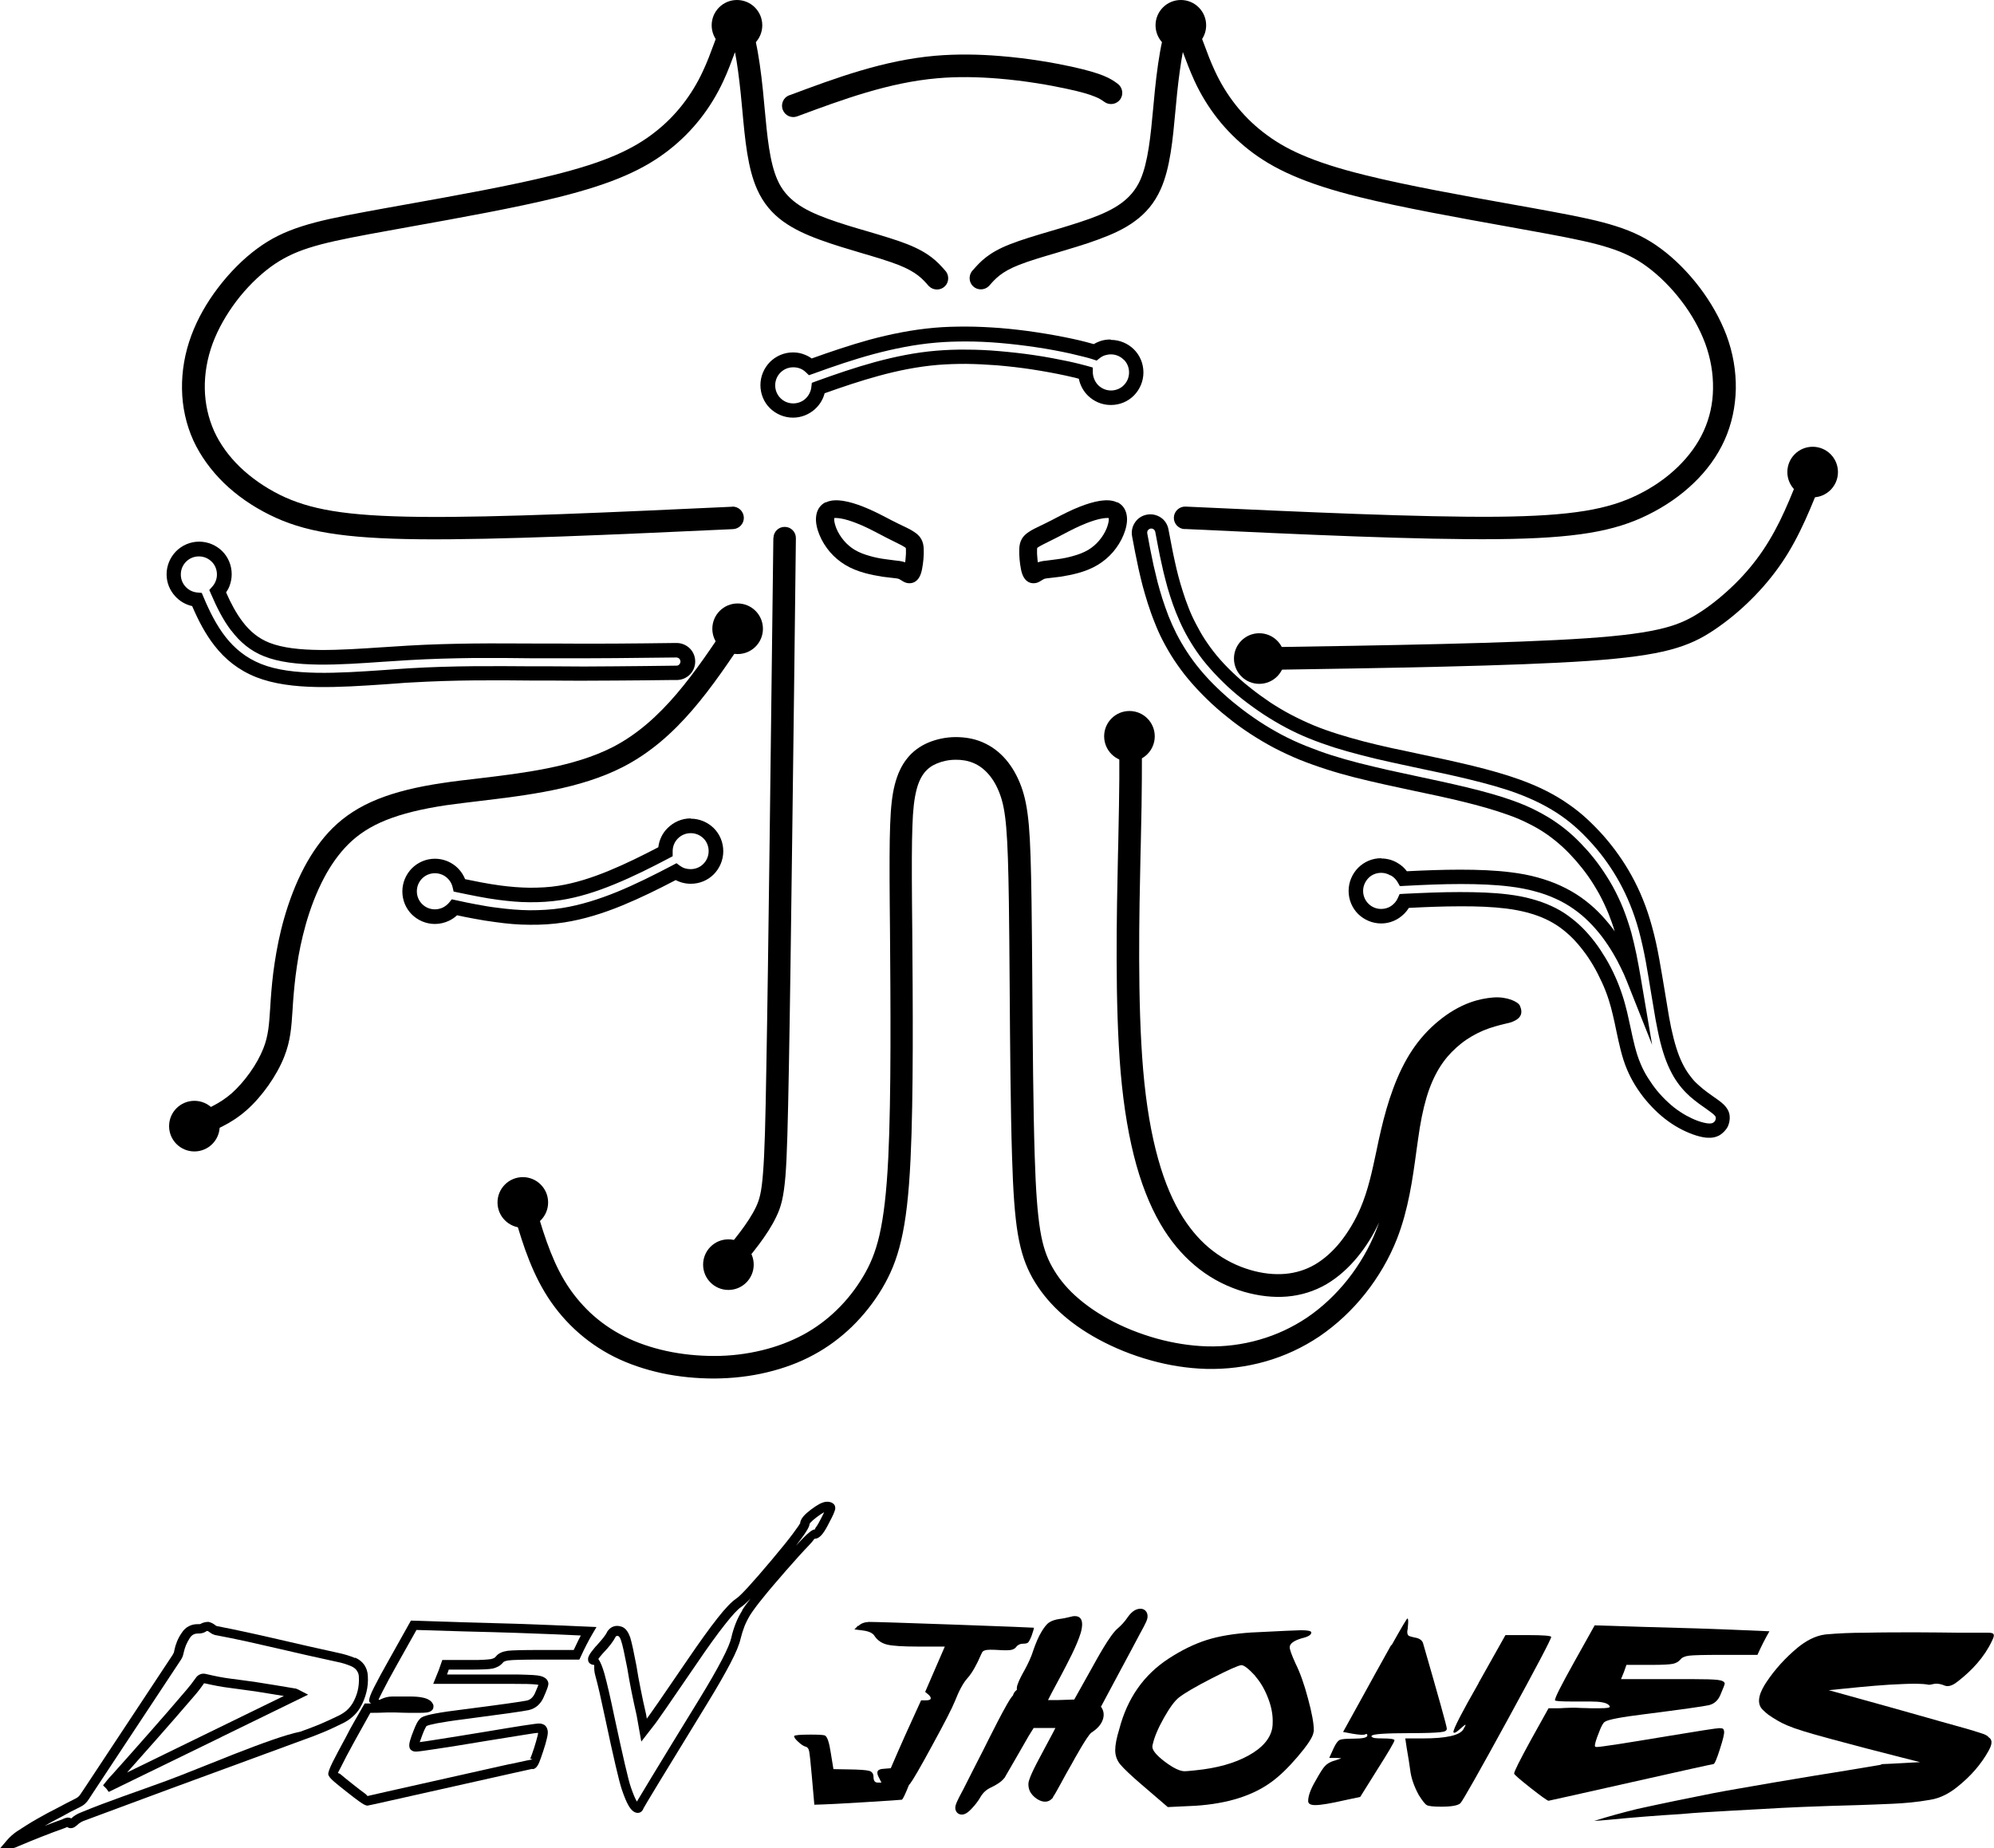<?xml version="1.0" encoding="UTF-8"?>
<svg id="Camada_1" data-name="Camada 1" xmlns="http://www.w3.org/2000/svg" viewBox="0 0 151.3 140.25">
  <defs>
    <style>
      .cls-1 {
        fill-rule: evenodd;
      }
    </style>
  </defs>
  <g id="Camada_1-2" data-name="Camada_1">
    <g id="_2559495936496" data-name=" 2559495936496">
      <path class="cls-1" d="M38.85,91.48c-.13-.45,.13-.93,.59-1.05,.45-.13,.93,.13,1.05,.59,.31,1.06,.61,2.13,1,3.22,.37,1.03,.79,2.01,1.32,2.9,.54,.91,1.21,1.74,1.98,2.47,.75,.7,1.6,1.3,2.57,1.79,.97,.49,2.06,.86,3.2,1.11,1.19,.26,2.43,.38,3.65,.38,1.23,0,2.44-.15,3.6-.43,1.11-.27,2.16-.66,3.13-1.18,.94-.51,1.79-1.14,2.53-1.86,.79-.76,1.46-1.62,2.01-2.54,.53-.88,.94-1.82,1.25-3.16,.32-1.4,.54-3.23,.67-5.87,.23-4.73,.17-11.96,.13-17.25l-.02-2.08c-.02-2.68-.02-4.53,.03-5.89,.05-1.42,.16-2.33,.35-3.08,.21-.82,.52-1.48,.94-2,.43-.54,.97-.93,1.6-1.2,.62-.26,1.35-.42,2.08-.42,.69,0,1.4,.11,2.04,.39,.68,.29,1.27,.73,1.77,1.31,.49,.57,.88,1.26,1.17,2.05,.28,.77,.46,1.62,.58,2.97,.11,1.26,.16,3.04,.2,5.72,.03,1.79,.04,4.02,.06,6.37,.03,4.48,.07,9.44,.18,12.94,.08,2.62,.21,4.38,.42,5.68,.2,1.22,.49,2.03,.91,2.78,.43,.77,1,1.49,1.72,2.15,.72,.66,1.58,1.27,2.58,1.82,1.08,.59,2.33,1.1,3.67,1.47,1.21,.33,2.48,.54,3.75,.58,1.35,.04,2.71-.13,4.02-.51,1.26-.36,2.47-.92,3.59-1.67,1.14-.77,2.19-1.76,3.09-2.89,.89-1.13,1.63-2.39,2.15-3.71,.08-.2,.16-.41,.23-.62-.43,.93-.98,1.82-1.62,2.6-.69,.85-1.5,1.57-2.38,2.09-.92,.53-1.92,.84-2.97,.93-1.06,.09-2.16-.04-3.28-.36-1.15-.34-2.32-.89-3.41-1.74-.95-.74-1.85-1.7-2.65-2.95-.83-1.31-1.54-2.92-2.1-4.91-.55-1.96-.96-4.3-1.2-7.08-.44-5.18-.3-12-.2-16.56l.02-.76c.05-2.26,.07-3.82,.08-4.93,0-1.1,0-1.76,0-2.21,0-.33-.02-.53-.03-.65-.14-.31-.08-.69,.18-.95,.33-.33,.88-.33,1.21,0,.12,.12,.24,.24,.3,.66,.02,.15,.04,.42,.05,.9,0,.45,.01,1.12,0,2.25,0,1.13-.03,2.7-.08,4.95l-.02,.76c-.1,4.51-.24,11.24,.2,16.39,.23,2.68,.62,4.91,1.14,6.76,.51,1.83,1.15,3.29,1.89,4.45,.68,1.06,1.44,1.89,2.25,2.51,.92,.71,1.89,1.17,2.84,1.45,.91,.27,1.8,.37,2.65,.3,.8-.07,1.56-.3,2.25-.7,.7-.41,1.35-.99,1.91-1.68,.62-.77,1.15-1.66,1.55-2.59,.59-1.37,.9-2.85,1.22-4.36,.11-.53,.22-1.06,.34-1.56,.25-1.07,.55-2.15,.93-3.17,.39-1.05,.86-2.04,1.44-2.91h0c.57-.86,1.25-1.6,1.98-2.2,.78-.65,1.61-1.13,2.41-1.42,.63-.23,1.24-.34,1.74-.38,1.05-.09,1.92,.32,2.05,.63h0c.25,.58,.05,.95-.52,1.19-.15,.07-.36,.12-.63,.18-.41,.1-1.02,.25-1.62,.5-.57,.24-1.16,.57-1.7,1-.49,.39-.96,.86-1.35,1.4-.42,.58-.77,1.26-1.06,2.05-.3,.83-.53,1.79-.72,2.93-.09,.56-.17,1.16-.26,1.79-.28,2.07-.6,4.41-1.47,6.64-.58,1.48-1.41,2.9-2.41,4.16-1,1.26-2.18,2.36-3.47,3.24-1.28,.86-2.65,1.49-4.08,1.9-1.47,.42-3,.61-4.53,.57-1.42-.04-2.83-.27-4.16-.64-1.46-.4-2.84-.97-4.03-1.62-1.14-.62-2.11-1.31-2.93-2.07-.85-.79-1.53-1.65-2.05-2.57-.51-.92-.86-1.88-1.11-3.34-.23-1.38-.36-3.21-.44-5.9-.11-3.48-.15-8.48-.18-12.99-.02-2.34-.03-4.54-.06-6.36-.04-2.58-.09-4.31-.2-5.59-.1-1.19-.25-1.91-.48-2.53-.22-.6-.51-1.11-.86-1.51-.33-.38-.71-.67-1.14-.85-.42-.18-.9-.26-1.37-.25-.51,0-1,.11-1.43,.29-.38,.16-.68,.38-.93,.69-.26,.33-.47,.77-.61,1.35-.16,.65-.26,1.45-.3,2.73-.05,1.34-.05,3.17-.03,5.82l.02,2.07c.04,5.32,.1,12.6-.13,17.34-.13,2.75-.36,4.68-.71,6.17-.36,1.55-.84,2.63-1.45,3.66-.62,1.04-1.39,2.02-2.28,2.89-.86,.83-1.83,1.56-2.91,2.14-1.08,.59-2.28,1.03-3.54,1.33-1.28,.31-2.63,.46-3.99,.47-1.36,0-2.72-.13-4.02-.41-1.27-.28-2.5-.69-3.61-1.25-1.11-.56-2.1-1.26-2.97-2.07-.9-.84-1.67-1.8-2.29-2.84-.61-1.02-1.07-2.09-1.47-3.2-.37-1.04-.7-2.18-1.03-3.33h0Z"/>
      <path class="cls-1" d="M58.69,40.82c0-.47,.39-.85,.86-.84,.47,0,.85,.39,.84,.86-.09,7.9-.19,15.79-.28,22.78-.09,6.99-.17,13.07-.25,17.32-.08,4.3-.14,6.76-.26,8.28-.14,1.66-.34,2.37-.7,3.11-.66,1.39-1.82,2.78-2.98,4.16-.3,.36-.84,.41-1.2,.11s-.41-.84-.11-1.2c1.09-1.31,2.18-2.61,2.75-3.81,.26-.55,.42-1.1,.53-2.51,.13-1.55,.19-3.96,.26-8.18,.08-4.26,.16-10.34,.25-17.32,.09-6.99,.18-14.88,.28-22.78h0Z"/>
      <path class="cls-1" d="M95.55,50.83c-.47,0-.86-.38-.86-.85,0-.47,.38-.86,.85-.86h0c9.59-.15,19.17-.3,24.85-.69,2.78-.19,4.58-.44,5.89-.78,1.24-.32,2.04-.74,2.85-1.28,.86-.57,1.73-1.29,2.55-2.1,.77-.76,1.49-1.62,2.1-2.53,.64-.95,1.17-1.95,1.63-2.97,.48-1.05,.9-2.14,1.33-3.24,.17-.44,.67-.66,1.11-.49,.44,.17,.66,.67,.49,1.11-.43,1.11-.87,2.23-1.37,3.33-.51,1.12-1.08,2.21-1.77,3.22-.68,1-1.47,1.94-2.32,2.78-.89,.89-1.85,1.67-2.8,2.31-.95,.64-1.9,1.13-3.37,1.52-1.41,.37-3.31,.64-6.2,.84-5.65,.39-15.3,.54-24.95,.69h-.01Z"/>
      <path class="cls-1" d="M55.28,47.19c.28-.38,.82-.45,1.2-.17,.36,.27,.45,.78,.2,1.16h0c-2.63,3.94-5.26,7.89-9.42,10.02-3.25,1.67-7.3,2.15-10.79,2.57-.93,.11-1.82,.22-2.62,.33-1.86,.28-3.34,.64-4.56,1.13-1.17,.47-2.1,1.07-2.87,1.84-.72,.72-1.32,1.58-1.82,2.52-.6,1.13-1.06,2.36-1.4,3.56-.31,1.11-.53,2.17-.67,3.16-.15,.99-.23,1.9-.29,2.68-.02,.28-.03,.46-.04,.63-.09,1.34-.15,2.35-.64,3.58-.28,.71-.7,1.46-1.2,2.17-.49,.69-1.05,1.34-1.64,1.86-.61,.54-1.23,.93-1.86,1.25-.61,.31-1.21,.54-1.81,.78-.44,.17-.94-.05-1.11-.49-.17-.44,.05-.94,.49-1.11,.56-.22,1.13-.44,1.66-.71,.51-.26,1.02-.58,1.5-1,.48-.43,.96-.98,1.38-1.57,.43-.6,.78-1.24,1.01-1.82,.39-.97,.44-1.86,.52-3.05l.04-.64c.06-.82,.14-1.77,.3-2.81,.16-1.05,.38-2.19,.72-3.38,.37-1.29,.87-2.64,1.54-3.9,.58-1.08,1.28-2.09,2.12-2.93,.94-.93,2.05-1.65,3.44-2.21,1.35-.54,2.96-.94,4.95-1.23,.84-.13,1.73-.23,2.67-.34,3.36-.4,7.24-.86,10.21-2.38,3.75-1.93,6.26-5.69,8.77-9.45l.03-.04h0Z"/>
      <path class="cls-1" d="M55.55,38.44c.47-.02,.87,.35,.89,.82,.02,.47-.35,.87-.82,.89-8.91,.41-17.82,.82-23.72,.77-2.98-.03-5.19-.18-6.96-.47-1.83-.3-3.2-.75-4.47-1.38-1.3-.64-2.49-1.46-3.49-2.43-.97-.95-1.76-2.03-2.31-3.22-.55-1.22-.84-2.54-.86-3.9-.02-1.35,.21-2.73,.71-4.07h0c.47-1.27,1.18-2.51,2.03-3.62,.89-1.17,1.92-2.2,2.97-2.97,1.03-.76,2.07-1.27,3.39-1.69,1.27-.41,2.79-.72,4.83-1.1,.84-.16,1.93-.35,3.09-.56,3.63-.65,7.93-1.42,11.1-2.21,2.02-.5,3.57-1,4.81-1.54,1.21-.53,2.14-1.09,2.95-1.73,.8-.62,1.49-1.32,2.08-2.07,.62-.79,1.14-1.64,1.56-2.55,.33-.7,.59-1.4,.81-2,.56-1.5,.97-2.61,2.02-2.3,.55,.16,.93,.93,1.18,2.04,.22,.98,.41,2.33,.55,3.72,.04,.37,.08,.87,.13,1.37,.19,2.04,.37,4.08,.98,5.43,.33,.75,.82,1.3,1.43,1.75,.65,.48,1.45,.84,2.38,1.18,.95,.35,2.03,.67,3.07,.97,1.12,.33,2.18,.65,2.97,.96,1.66,.66,2.27,1.32,2.85,1.98h0c.33,.33,.33,.88,0,1.21s-.88,.33-1.21,0l-.04-.04c-.45-.52-.91-1.03-2.23-1.56-.76-.3-1.76-.6-2.82-.91-1.05-.31-2.16-.64-3.17-1.01-1.07-.39-2.01-.82-2.81-1.4-.84-.61-1.51-1.39-1.97-2.43-.72-1.6-.92-3.78-1.12-5.97-.04-.41-.08-.82-.13-1.35-.12-1.14-.26-2.23-.43-3.09,0,.02-.01,.04-.02,.05-.25,.66-.53,1.43-.86,2.13-.47,1.02-1.06,1.99-1.76,2.88-.68,.86-1.46,1.65-2.37,2.36-.92,.72-1.97,1.36-3.33,1.95-1.33,.58-2.96,1.11-5.08,1.64-3.19,.79-7.53,1.57-11.21,2.23-1.05,.19-2.05,.37-3.08,.56-1.98,.37-3.44,.67-4.62,1.05-1.13,.36-2.02,.8-2.9,1.44-.92,.68-1.84,1.59-2.62,2.62-.73,.97-1.36,2.06-1.78,3.18h0c-.42,1.14-.62,2.31-.6,3.45,.02,1.12,.26,2.21,.71,3.22,.45,.99,1.12,1.9,1.94,2.7,.87,.84,1.91,1.56,3.05,2.13,1.12,.55,2.35,.95,3.99,1.22,1.69,.28,3.82,.42,6.7,.45,5.82,.06,14.72-.36,23.63-.77h0Zm.13-35.7c-.26-.08-.15,.11-.03,.4,.03-.25,.13-.37,.03-.4Z"/>
      <path d="M17.15,44.94c.36,.82,.77,1.6,1.27,2.25,.53,.7,1.18,1.25,2.02,1.58,2,.79,5.34,.56,8.62,.34h.02c.58-.04,1.16-.08,1.88-.12,1.69-.1,3.33-.14,4.91-.16,1.57-.02,3.07,0,4.53,0h1.49c3.27,.03,6.3,0,9.34-.04h.02s.09,0,.09,0c.39,0,.74,.16,1,.41h0c.26,.26,.41,.61,.41,1s-.16,.74-.41,.99h0c-.25,.25-.61,.41-.99,.41h-.44c-1.38,.02-2.77,.03-4.19,.04-1.57,.01-3.16,.02-4.83,0h-1.49s0,0,0,0h0c-2.85-.03-5.89-.05-9.27,.15-.24,.01-.55,.03-.89,.06l-.97,.07c-1.76,.12-3.55,.24-5.23,.21-1.71-.03-3.29-.23-4.61-.75-1.35-.54-2.35-1.36-3.14-2.37-.71-.9-1.24-1.93-1.71-3.02-.5-.11-.94-.37-1.28-.74-.41-.44-.66-1.03-.66-1.67,0-.68,.28-1.3,.72-1.75h0c.45-.45,1.07-.73,1.75-.73s1.3,.28,1.75,.72h0c.45,.45,.72,1.07,.72,1.75,0,.31-.06,.61-.16,.88-.06,.17-.15,.33-.25,.48h0Zm.4,2.92c-.62-.81-1.1-1.77-1.53-2.77l-.14-.32,.23-.26c.11-.12,.2-.27,.26-.43,.06-.15,.09-.32,.09-.49,0-.38-.15-.73-.4-.97-.25-.25-.59-.4-.97-.4s-.72,.15-.97,.4h0c-.25,.25-.4,.59-.4,.97s.14,.69,.36,.93c.23,.25,.54,.41,.9,.44l.33,.03,.13,.31c.46,1.1,.99,2.16,1.69,3.05,.68,.86,1.53,1.57,2.68,2.03,1.17,.47,2.63,.64,4.22,.67,1.61,.03,3.39-.09,5.14-.21l.97-.07c.29-.02,.59-.04,.9-.06,3.38-.2,6.45-.17,9.33-.15h0s0,0,0,0h1.49c1.66,.02,3.25,.02,4.82,0,1.55-.01,3.09-.03,4.63-.05h.04c.07,0,.14-.04,.19-.09h0c.06-.06,.09-.14,.09-.22s-.03-.16-.09-.22h0c-.05-.05-.12-.08-.19-.09h-.04c-3.06,.04-6.13,.07-9.43,.06h-1.49c-1.45-.02-2.95-.03-4.51-.02-1.55,.02-3.16,.06-4.86,.16-.63,.04-1.25,.08-1.87,.12h-.02c-3.39,.24-6.86,.48-9.09-.41-1.04-.41-1.84-1.09-2.48-1.94h0Z"/>
      <path class="cls-1" d="M89.89,40.15c-.47-.02-.84-.42-.82-.89,.02-.47,.42-.84,.89-.82,8.9,.41,17.81,.82,23.63,.77,2.88-.03,5-.17,6.7-.45,1.64-.27,2.87-.67,3.99-1.22,1.14-.56,2.18-1.28,3.05-2.13,.82-.8,1.49-1.71,1.94-2.7,.46-1.01,.7-2.1,.71-3.22,.02-1.14-.18-2.31-.6-3.45h0c-.42-1.12-1.04-2.21-1.78-3.18-.79-1.04-1.7-1.94-2.62-2.62-.88-.65-1.77-1.08-2.9-1.44-1.18-.38-2.64-.68-4.62-1.05-1.03-.19-2.03-.37-3.08-.56-3.67-.66-8.02-1.44-11.21-2.23-2.12-.52-3.75-1.06-5.08-1.64-1.36-.59-2.41-1.23-3.33-1.95-.9-.71-1.69-1.5-2.37-2.36-.7-.89-1.29-1.86-1.76-2.88-.32-.7-.61-1.46-.86-2.13,0-.02-.01-.04-.02-.05-.16,.86-.31,1.95-.43,3.09-.05,.53-.09,.94-.13,1.35-.2,2.19-.4,4.37-1.12,5.97-.47,1.05-1.13,1.82-1.97,2.43-.8,.59-1.74,1.01-2.81,1.4-1,.37-2.11,.69-3.17,1.01-1.06,.31-2.07,.61-2.82,.91-1.32,.52-1.78,1.04-2.23,1.56l-.04,.04c-.33,.33-.88,.33-1.21,0-.33-.33-.33-.88,0-1.21h0c.58-.66,1.18-1.33,2.85-1.98,.79-.31,1.85-.63,2.97-.96,1.03-.3,2.12-.63,3.07-.97,.93-.34,1.73-.7,2.38-1.18,.61-.45,1.09-1,1.43-1.75,.6-1.35,.79-3.39,.98-5.43,.05-.5,.09-1,.13-1.37,.14-1.39,.33-2.74,.55-3.72,.25-1.11,.63-1.88,1.18-2.04,1.04-.3,1.46,.81,2.02,2.3,.22,.6,.48,1.3,.81,2,.42,.91,.94,1.76,1.56,2.55,.59,.75,1.28,1.45,2.08,2.07,.82,.64,1.74,1.21,2.95,1.73,1.24,.54,2.78,1.04,4.81,1.54,3.17,.79,7.47,1.56,11.1,2.21,1.16,.21,2.25,.4,3.09,.56,2.04,.38,3.55,.69,4.83,1.1,1.32,.42,2.36,.93,3.39,1.69,1.05,.77,2.08,1.8,2.97,2.97,.84,1.11,1.55,2.35,2.03,3.62h0c.5,1.34,.73,2.72,.71,4.07-.03,1.36-.31,2.68-.86,3.9-.54,1.19-1.33,2.28-2.31,3.22-1,.97-2.19,1.79-3.49,2.43-1.27,.63-2.65,1.08-4.47,1.38-1.77,.29-3.98,.44-6.96,.47-5.89,.06-14.8-.35-23.72-.77h0Zm-.02-37.01c.12-.29,.22-.47-.03-.4-.1,.03,0,.15,.03,.4Z"/>
      <path class="cls-1" d="M60.49,8.83c-.43,.16-.92-.05-1.09-.49-.18-.44,.04-.94,.48-1.11h.02c3.58-1.34,7.16-2.66,11.07-3,1.64-.14,3.32-.11,4.9,.02,2.16,.17,4.11,.52,5.45,.81,1.18,.26,1.9,.48,2.4,.68,.54,.22,.81,.41,1.08,.61,.38,.27,.47,.81,.2,1.19-.27,.38-.81,.47-1.19,.2-.19-.13-.37-.27-.74-.41-.41-.17-1.04-.36-2.12-.59-1.28-.28-3.15-.61-5.22-.78-1.49-.12-3.08-.16-4.62-.02-3.67,.32-7.15,1.6-10.62,2.89h0s0,0,0,0Z"/>
      <path class="cls-1" d="M62.67,38.12c.39-.19,.86-.18,1.28-.12,.52,.08,1.04,.25,1.53,.44,.67,.26,1.31,.59,1.94,.92,.14,.08,.29,.15,.43,.22,.22,.11,.43,.22,.65,.32,.29,.14,.6,.28,.86,.46,.22,.14,.41,.31,.54,.54,.13,.23,.18,.48,.19,.75,.01,.25,0,.51-.02,.76-.02,.26-.06,.53-.11,.79-.04,.21-.11,.44-.22,.62-.18,.3-.47,.47-.83,.43-.2-.02-.34-.1-.51-.21-.06-.04-.13-.08-.19-.11-.13-.05-.36-.06-.5-.08-.25-.03-.5-.06-.75-.09-.45-.07-.9-.16-1.34-.28-.51-.14-1.03-.34-1.49-.62-.43-.26-.82-.59-1.15-.97-.33-.39-.61-.83-.8-1.3-.17-.41-.3-.9-.26-1.35,.04-.49,.27-.91,.72-1.13h0Zm.63,1.2s0,.03,0,.04c-.02,.22,.08,.52,.16,.73,.14,.34,.34,.66,.58,.94,.23,.27,.51,.51,.81,.69,.35,.21,.76,.36,1.16,.47,.38,.11,.78,.19,1.17,.24,.23,.03,.46,.06,.69,.09,.26,.03,.53,.05,.78,.14,.01,0,.02,0,.03,.01,.02-.12,.03-.25,.04-.37,.02-.19,.03-.39,.02-.57,0-.04,0-.13-.02-.16-.02-.02-.07-.05-.1-.07-.22-.14-.49-.26-.72-.38-.23-.11-.45-.22-.68-.34-.15-.08-.3-.15-.44-.23-.59-.31-1.18-.62-1.81-.86-.39-.15-.83-.3-1.24-.36-.08-.01-.32-.04-.44-.02Z"/>
      <path d="M52.41,62.12c.68,0,1.3,.28,1.75,.72h0c.45,.45,.72,1.07,.72,1.75s-.28,1.3-.72,1.75h0c-.45,.45-1.06,.72-1.75,.72-.26,0-.51-.04-.76-.12-.13-.04-.26-.1-.38-.16-1.34,.7-2.68,1.36-4.04,1.92-1.46,.6-2.93,1.06-4.41,1.29-.89,.14-1.76,.19-2.63,.18-.87,0-1.73-.08-2.58-.2-.56-.07-1.1-.16-1.63-.26-.46-.08-.88-.17-1.3-.26-.18,.17-.39,.31-.62,.42-.32,.15-.68,.24-1.06,.24-.68,0-1.3-.28-1.75-.72-.45-.45-.72-1.07-.72-1.75s.28-1.3,.72-1.75h0c.45-.45,1.07-.73,1.75-.73,.58,0,1.11,.2,1.53,.53,.34,.27,.6,.62,.76,1.02,.42,.09,.82,.17,1.2,.24,.5,.09,.99,.18,1.47,.24,.75,.1,1.49,.16,2.23,.17,.73,0,1.47-.03,2.2-.15,1.25-.2,2.54-.61,3.84-1.15,1.22-.5,2.47-1.12,3.72-1.77,.07-.57,.32-1.08,.71-1.46h0c.45-.45,1.07-.73,1.75-.73Zm.97,1.5c-.25-.25-.59-.4-.97-.4s-.72,.15-.97,.4h0c-.25,.25-.4,.59-.4,.97h0c0,.13,0,.25,0,.38l-.3,.16c-1.37,.72-2.73,1.4-4.1,1.96-1.38,.57-2.74,1-4.09,1.21-.79,.12-1.59,.17-2.38,.16-.79,0-1.57-.08-2.35-.18-.52-.07-1.03-.15-1.53-.25-.54-.1-1.05-.21-1.54-.31l-.33-.07-.08-.34c-.07-.3-.25-.57-.49-.76-.23-.18-.53-.29-.85-.29-.38,0-.72,.15-.97,.4h0c-.25,.25-.4,.59-.4,.97s.15,.72,.4,.97c.25,.25,.59,.4,.97,.4,.21,0,.41-.05,.59-.13,.18-.09,.35-.22,.48-.37l.21-.26,.33,.07c.54,.12,1.07,.23,1.56,.32h0c.53,.1,1.05,.19,1.57,.25,.82,.11,1.63,.18,2.45,.19,.81,0,1.63-.04,2.46-.17,1.39-.22,2.78-.66,4.16-1.22,1.39-.57,2.81-1.28,4.22-2.02l.3-.16,.27,.2c.11,.08,.24,.15,.38,.19,.13,.04,.27,.06,.42,.06,.38,0,.73-.15,.97-.4h0c.25-.25,.4-.59,.4-.97s-.15-.73-.4-.97h0Z"/>
      <circle cx="14.75" cy="85.45" r="1.92"/>
      <circle cx="39.67" cy="91.24" r="1.92"/>
      <circle cx="55.97" cy="47.71" r="1.92"/>
      <circle cx="55.27" cy="95.96" r="1.92"/>
      <circle cx="85.7" cy="55.87" r="1.92"/>
      <path d="M104.8,65.14c.45,0,.88,.12,1.24,.34h0c.28,.16,.52,.37,.71,.63,1.37-.07,2.73-.12,4.03-.12,1.39,0,2.7,.05,3.87,.2,.74,.09,1.41,.22,2.02,.39,.62,.17,1.21,.38,1.75,.63,.56,.26,1.07,.55,1.54,.88,.48,.34,.92,.71,1.32,1.11,.37,.37,.72,.78,1.06,1.22,.06,.08,.12,.16,.18,.25-.14-.47-.3-.92-.47-1.34-.22-.54-.46-1.04-.72-1.52-.27-.48-.54-.92-.83-1.33-.29-.41-.6-.8-.93-1.18-.32-.36-.65-.71-1.01-1.04-.35-.32-.73-.63-1.14-.92-.41-.29-.86-.56-1.36-.81-.51-.26-1.05-.5-1.66-.71-1-.36-2.17-.69-3.4-.99-1.22-.3-2.55-.58-3.84-.85h0c-.55-.12-1.09-.23-2.08-.45-.79-.18-1.55-.35-2.29-.54-.74-.19-1.45-.39-2.13-.61-.72-.23-1.39-.47-2.04-.73-.66-.27-1.3-.57-1.94-.9-.62-.33-1.23-.69-1.81-1.07-.6-.39-1.18-.81-1.73-1.26-.56-.44-1.09-.91-1.59-1.4-.49-.48-.95-.97-1.37-1.47-.42-.5-.78-1-1.1-1.48-.32-.49-.6-.98-.85-1.46-.24-.46-.45-.94-.64-1.43-.19-.47-.35-.94-.5-1.4-.15-.46-.27-.9-.39-1.33-.11-.42-.21-.85-.31-1.29-.19-.86-.34-1.67-.49-2.47h0c-.07-.39,.02-.76,.23-1.06,.2-.3,.52-.51,.9-.58,.38-.07,.75,.02,1.05,.22,.3,.2,.51,.52,.58,.9,.07,.35,.13,.71,.23,1.2,.08,.42,.16,.82,.24,1.17,.08,.39,.18,.78,.28,1.18,.11,.4,.22,.8,.35,1.19,.12,.39,.26,.78,.42,1.19,.15,.39,.33,.79,.55,1.21,.21,.41,.44,.82,.7,1.22,.27,.41,.56,.81,.89,1.21,.34,.41,.73,.83,1.17,1.25,.43,.41,.89,.82,1.39,1.21,.49,.39,1,.76,1.52,1.11,.51,.33,1.04,.65,1.58,.93,.57,.3,1.13,.56,1.7,.8,.58,.24,1.18,.45,1.81,.65,.64,.2,1.3,.39,1.99,.57,.69,.18,1.42,.35,2.19,.52l.91,.19,1.16,.25c1.3,.27,2.63,.56,3.96,.88,1.31,.32,2.56,.67,3.66,1.07,.74,.27,1.4,.55,2,.86,.61,.31,1.16,.64,1.67,1,.51,.35,.98,.73,1.42,1.14,.43,.4,.84,.82,1.24,1.27,.39,.45,.76,.91,1.11,1.41,.36,.5,.69,1.03,1,1.59s.6,1.16,.86,1.81c.26,.64,.49,1.32,.69,2.06,.22,.79,.4,1.62,.55,2.46,.15,.82,.29,1.68,.43,2.51,.11,.66,.21,1.3,.31,1.87,.1,.58,.22,1.13,.35,1.64,.13,.51,.27,.95,.42,1.34,.15,.38,.31,.7,.48,.99,.16,.27,.33,.5,.5,.71,.17,.21,.35,.39,.54,.55,.41,.37,.85,.67,1.16,.89,.36,.25,.65,.45,.86,.72,.26,.32,.36,.68,.26,1.16h0s-.02,.08-.02,.08c-.02,.08-.05,.15-.08,.23-.12,.27-.46,.61-.73,.73-.23,.11-.5,.16-.78,.14-.1,0-.21-.01-.32-.03-.11-.02-.22-.04-.33-.07-.29-.07-.66-.2-1.05-.38-.33-.15-.68-.34-1.03-.57-.35-.23-.71-.51-1.05-.82-.33-.3-.65-.64-.96-1.01-.29-.35-.56-.73-.8-1.12-.23-.38-.44-.78-.61-1.19-.2-.47-.35-.96-.48-1.47-.13-.5-.23-1-.34-1.51-.07-.35-.15-.72-.25-1.14-.09-.39-.19-.77-.31-1.14h0c-.14-.44-.31-.89-.52-1.34-.2-.44-.42-.87-.66-1.28-.23-.39-.48-.77-.76-1.13-.26-.34-.53-.66-.83-.96-.3-.3-.62-.57-.95-.81-.34-.24-.7-.45-1.09-.63-.4-.19-.85-.34-1.34-.48-.5-.13-1.04-.24-1.62-.31-1.04-.13-2.25-.18-3.55-.17-1.21,0-2.51,.05-3.85,.12-.19,.31-.45,.57-.75,.77h0c-.39,.26-.86,.41-1.35,.41-.68,0-1.3-.28-1.75-.72h0c-.45-.45-.72-1.07-.72-1.75s.28-1.3,.72-1.75h0c.45-.45,1.06-.73,1.75-.73h0Zm.69,1.28c-.2-.12-.44-.19-.69-.19-.38,0-.73,.15-.97,.4s-.4,.59-.4,.97,.15,.72,.4,.97h0c.25,.25,.59,.4,.97,.4,.28,0,.54-.08,.75-.22h0c.22-.15,.4-.35,.51-.6l.14-.31,.34-.02c1.44-.07,2.86-.13,4.21-.13,1.34,0,2.59,.04,3.69,.18,.65,.08,1.23,.19,1.77,.34,.54,.15,1.04,.32,1.51,.54,.46,.21,.88,.45,1.26,.73,.39,.28,.76,.59,1.1,.93,.32,.32,.63,.68,.93,1.07,.3,.39,.57,.81,.83,1.24,.27,.45,.51,.92,.72,1.39,.22,.48,.4,.97,.56,1.46,.14,.42,.24,.83,.34,1.22,.08,.36,.17,.77,.26,1.17,.11,.51,.21,1,.33,1.45,.12,.45,.25,.89,.44,1.32,.15,.36,.33,.71,.54,1.04,.22,.35,.46,.69,.71,1,.27,.32,.55,.62,.85,.89,.3,.28,.61,.52,.92,.72,.3,.2,.6,.36,.88,.49,.32,.15,.62,.25,.86,.31,.09,.02,.17,.04,.24,.05,.07,.01,.14,.02,.19,.02,.12,0,.22-.01,.29-.05,.06-.03,.11-.07,.15-.13l.02-.03v-.02s.02-.03,.03-.04v-.02c.04-.13,.02-.22-.04-.29-.11-.14-.35-.3-.62-.5-.35-.24-.82-.57-1.28-.97-.22-.2-.43-.41-.64-.66-.21-.25-.41-.53-.6-.85-.19-.33-.38-.71-.55-1.15-.17-.43-.32-.92-.46-1.47-.13-.51-.24-1.09-.36-1.71-.11-.62-.21-1.25-.32-1.9-.13-.81-.27-1.64-.42-2.49-.15-.82-.33-1.62-.53-2.37-.19-.69-.41-1.34-.66-1.95-.24-.6-.51-1.16-.8-1.69-.29-.53-.6-1.02-.93-1.49-.33-.47-.68-.91-1.04-1.32s-.74-.81-1.15-1.19c-.4-.37-.83-.72-1.3-1.05-.47-.33-.98-.63-1.54-.92-.57-.29-1.19-.56-1.87-.81-1.06-.39-2.27-.72-3.54-1.03-1.25-.31-2.61-.59-3.93-.87l-1.16-.25c-.27-.06-.56-.12-.92-.2-.77-.17-1.51-.34-2.22-.53-.71-.18-1.4-.38-2.05-.58-.65-.21-1.27-.43-1.89-.68-.62-.25-1.22-.53-1.8-.84-.56-.3-1.12-.63-1.67-.99-.56-.37-1.1-.76-1.61-1.16-.52-.41-1.01-.84-1.46-1.28-.45-.44-.87-.89-1.25-1.34-.37-.44-.69-.88-.97-1.31-.29-.45-.54-.88-.76-1.31-.22-.43-.41-.87-.59-1.31-.17-.43-.32-.84-.45-1.26-.14-.43-.26-.84-.36-1.25-.11-.4-.2-.81-.29-1.22-.1-.43-.18-.83-.25-1.2-.06-.31-.14-.76-.23-1.21-.02-.08-.06-.15-.13-.2-.06-.05-.15-.06-.23-.05-.08,.02-.15,.06-.2,.13-.04,.06-.06,.14-.05,.22h0c.15,.81,.3,1.62,.48,2.44,.09,.4,.19,.81,.3,1.25,.11,.43,.24,.86,.37,1.28,.14,.44,.3,.88,.47,1.33,.17,.43,.37,.87,.6,1.33,.23,.45,.49,.9,.79,1.36,.3,.46,.64,.93,1.02,1.38,.38,.46,.82,.93,1.29,1.38,.47,.45,.97,.9,1.51,1.32,.52,.42,1.08,.82,1.65,1.2,.56,.37,1.14,.71,1.72,1.02,.59,.31,1.21,.6,1.84,.85,.65,.26,1.3,.5,1.96,.71,.67,.21,1.36,.41,2.07,.59s1.47,.36,2.26,.54c.74,.16,1.4,.3,2.08,.45h0c1.27,.27,2.58,.55,3.87,.86,1.27,.31,2.48,.64,3.52,1.02,.66,.24,1.25,.49,1.78,.77,.54,.28,1.04,.57,1.49,.89,.45,.31,.87,.65,1.26,1.01,.38,.35,.74,.73,1.09,1.12,.34,.39,.68,.81,1,1.27,.32,.46,.62,.93,.9,1.43,.28,.51,.54,1.05,.78,1.64,.23,.58,.44,1.2,.63,1.86,.14,.53,.27,1.08,.39,1.66,.12,.58,.22,1.16,.32,1.73l.87,5.13-1.92-4.83c-.13-.34-.29-.69-.47-1.05-.17-.35-.35-.69-.54-1.01-.27-.46-.57-.91-.88-1.32-.3-.39-.62-.76-.97-1.11-.37-.37-.76-.7-1.18-.99-.42-.3-.88-.56-1.37-.78-.48-.22-1-.41-1.58-.56-.58-.16-1.21-.28-1.88-.36-1.11-.14-2.38-.19-3.73-.19-1.35,0-2.8,.06-4.28,.14l-.34,.02-.17-.3c-.12-.21-.3-.39-.51-.51h0s0,0,0,0Z"/>
      <circle cx="137.54" cy="35.82" r="1.92"/>
      <circle cx="95.55" cy="49.97" r="1.92"/>
      <path d="M84.29,25.79c.68,0,1.3,.28,1.75,.72h0c.45,.45,.72,1.07,.72,1.75s-.28,1.3-.72,1.75h0c-.45,.45-1.06,.72-1.75,.72s-1.28-.27-1.73-.7c-.35-.34-.6-.79-.7-1.29l-.25-.07c-.22-.05-.48-.11-.79-.18-.7-.15-1.59-.32-2.58-.47-.79-.12-1.66-.22-2.57-.3-.79-.06-1.59-.1-2.38-.11-.71,0-1.43,.02-2.16,.08-1.51,.13-3,.43-4.46,.83-1.39,.38-2.75,.84-4.1,1.32-.12,.48-.39,.9-.75,1.22-.44,.39-1.02,.63-1.65,.63-.68,0-1.3-.28-1.75-.72s-.72-1.07-.72-1.75,.28-1.3,.72-1.75h0c.45-.45,1.07-.73,1.75-.73,.32,0,.63,.06,.91,.18,.18,.07,.36,.17,.51,.28,1.45-.52,2.9-1.01,4.38-1.42,1.6-.43,3.23-.76,4.92-.91,.78-.07,1.58-.09,2.39-.09,.9,0,1.77,.05,2.6,.11,.97,.08,1.9,.19,2.75,.32,1.07,.16,2.02,.34,2.76,.5,.37,.08,.72,.16,1.05,.25,.2,.05,.38,.1,.55,.15,.15-.09,.31-.16,.47-.22,.25-.09,.52-.13,.8-.13Zm.97,1.5c-.25-.25-.59-.4-.97-.4-.16,0-.31,.03-.45,.07-.15,.05-.28,.12-.4,.22l-.23,.18-.27-.09c-.21-.07-.46-.14-.75-.21-.27-.07-.6-.15-1-.24-.73-.16-1.65-.34-2.69-.49-.83-.12-1.73-.23-2.68-.31-.83-.07-1.68-.11-2.51-.11-.75,0-1.52,.02-2.3,.09-1.62,.14-3.19,.46-4.73,.87-1.55,.42-3.07,.94-4.58,1.49l-.32,.11-.24-.23c-.13-.12-.27-.22-.44-.28-.15-.06-.32-.09-.51-.09-.38,0-.72,.15-.97,.4h0c-.25,.25-.4,.59-.4,.97s.15,.72,.4,.97,.59,.4,.97,.4c.35,0,.68-.13,.92-.35,.24-.22,.41-.53,.45-.87l.04-.34,.32-.12c1.49-.54,2.98-1.05,4.48-1.46,1.52-.41,3.07-.73,4.66-.86,.73-.06,1.49-.09,2.26-.08,.85,0,1.67,.04,2.46,.11,.93,.08,1.82,.18,2.64,.3,1.03,.15,1.93,.33,2.65,.48,.29,.06,.56,.13,.82,.19,.24,.06,.46,.12,.65,.17l.38,.11v.4c.02,.37,.18,.71,.42,.95,.25,.24,.59,.39,.96,.39s.73-.15,.97-.4h0c.25-.25,.4-.59,.4-.97s-.15-.73-.4-.97h0Z"/>
      <circle cx="55.92" cy="1.92" r="1.92"/>
      <circle cx="89.6" cy="1.92" r="1.92"/>
      <path class="cls-1" d="M84.76,38.12c-.39-.19-.86-.18-1.28-.12-.52,.08-1.04,.25-1.53,.44-.67,.26-1.31,.59-1.94,.92-.14,.08-.29,.15-.43,.22-.22,.11-.43,.22-.65,.32-.29,.14-.6,.28-.86,.46-.22,.14-.41,.31-.54,.54-.13,.23-.18,.48-.19,.75-.01,.25,0,.51,.02,.76,.02,.26,.06,.53,.11,.79,.04,.21,.11,.44,.22,.62,.18,.3,.47,.47,.83,.43,.2-.02,.34-.1,.51-.21,.06-.04,.13-.08,.19-.11,.13-.05,.36-.06,.5-.08,.25-.03,.5-.06,.75-.09,.45-.07,.9-.16,1.34-.28,.51-.14,1.03-.34,1.49-.62,.43-.26,.82-.59,1.15-.97,.33-.39,.61-.83,.8-1.3,.17-.41,.3-.9,.26-1.35-.04-.49-.27-.91-.72-1.13h0Zm-.63,1.2s0,.03,0,.04c.02,.22-.08,.52-.16,.73-.14,.34-.34,.66-.58,.94-.23,.27-.51,.51-.81,.69-.35,.21-.76,.36-1.16,.47-.38,.11-.78,.19-1.17,.24-.23,.03-.46,.06-.69,.09-.26,.03-.53,.05-.78,.14-.01,0-.02,0-.03,.01-.02-.12-.03-.25-.04-.37-.02-.19-.03-.39-.02-.57,0-.04,0-.13,.02-.16,.02-.02,.07-.05,.1-.07,.22-.14,.49-.26,.72-.38,.23-.11,.45-.22,.68-.34,.15-.08,.3-.15,.44-.23,.59-.31,1.19-.62,1.81-.86,.39-.15,.83-.3,1.24-.36,.08-.01,.32-.04,.44-.02Z"/>
    </g>
    <g id="_2559495878800" data-name=" 2559495878800">
      <path d="M26.95,125.78c.3,.13,.53,.32,.69,.55,.16,.24,.26,.52,.27,.84,.03,.42-.01,.84-.11,1.24-.1,.4-.25,.79-.47,1.16h0c-.16,.27-.35,.5-.57,.69s-.46,.36-.73,.49c-.49,.24-.99,.48-1.5,.69-.5,.21-1.02,.41-1.54,.59l-10.1,3.71-6.55,2.43c-.08,.03-.17,.08-.25,.13-.08,.05-.16,.11-.23,.18-.04,.04-.09,.08-.14,.11-.05,.04-.1,.07-.15,.09-.06,.03-.13,.04-.2,.04-.1,0-.19-.03-.28-.09-.04,.02-.08,.04-.12,.06-.6,.21-1.2,.44-1.79,.67-.59,.23-1.17,.47-1.74,.71-.11,.06-.2,.08-.31,.13-.06,.02-.11,.03-.16,.04h-.11s-.11,.02-.11,.02H0l.5-.59c.13-.15,.26-.29,.39-.4,.13-.12,.27-.22,.4-.31,.49-.32,.99-.64,1.5-.93,.52-.3,1.04-.58,1.58-.85l.68-.36c.26-.13,.49-.25,.69-.35,.08-.04,.15-.09,.21-.14,.06-.05,.11-.12,.16-.19l.4-.6c2.19-3.32,4.39-6.64,6.59-9.97,.03-.05,.06-.1,.08-.15,.02-.05,.04-.11,.04-.16h0c.05-.25,.12-.48,.21-.7,.09-.22,.2-.43,.34-.63,.15-.24,.33-.42,.55-.53,.22-.12,.47-.17,.75-.16h0s.06,0,.08,0c.03,0,.06-.02,.09-.03,.08-.05,.17-.08,.25-.1,.09-.03,.19-.04,.28-.04h.07c.09,.03,.17,.05,.25,.09,.08,.04,.16,.09,.22,.14h.01s.04,.05,.07,.06l.08,.03c.78,.15,1.56,.31,2.33,.48,.78,.17,1.54,.34,2.31,.52,1.53,.36,3.06,.7,4.6,1.04,.21,.04,.41,.1,.62,.16,.21,.06,.41,.14,.61,.22h0s0,0,0,0Zm.11,.96c-.09-.12-.22-.22-.39-.3-.18-.08-.36-.14-.54-.2-.18-.06-.37-.1-.56-.14-1.53-.33-3.07-.68-4.61-1.04-.77-.18-1.53-.35-2.29-.52-.77-.17-1.55-.32-2.32-.47h-.02c-.09-.03-.17-.06-.25-.1-.07-.04-.14-.09-.21-.14-.03-.02-.05-.04-.07-.05l-.05-.02h-.06s-.06,.03-.08,.05h0c-.08,.05-.18,.09-.27,.11-.09,.02-.19,.03-.29,.03-.15,0-.27,.02-.38,.08-.11,.06-.2,.15-.28,.28h0c-.11,.17-.2,.35-.28,.53-.07,.18-.13,.36-.17,.55-.02,.1-.05,.2-.08,.3-.04,.1-.09,.19-.15,.28-2.2,3.32-4.39,6.65-6.59,9.97l-.38,.58c-.08,.13-.18,.25-.29,.35-.11,.1-.24,.18-.38,.25-.26,.13-.48,.24-.68,.34l-.68,.37c-.45,.23-.9,.47-1.33,.72,.46-.18,.91-.34,1.37-.51,.04-.02,.16-.08,.19-.08,.08-.03,.17-.05,.26-.04,.07,0,.15,.03,.21,.06h0c.1-.1,.2-.18,.32-.25,.12-.07,.24-.14,.38-.19,2.09-.87,4.42-1.64,6.56-2.43,2.48-.91,7.9-3.27,10.11-3.71,.5-.17,1-.37,1.5-.57,.49-.21,.97-.43,1.46-.67h0c.21-.11,.4-.23,.57-.38,.17-.15,.31-.33,.44-.53,.18-.31,.31-.63,.39-.96,.08-.33,.11-.68,.09-1.04,0-.19-.06-.35-.15-.47h0Zm-17.45,7.77l11.93-5.82c-.71-.12-1.43-.23-2.17-.35-.66-.09-1.32-.18-1.91-.26-.33-.04-.65-.09-.97-.15-.32-.06-.64-.13-.96-.2h-.05s-.02,.03-.02,.03c-.11,.16-.23,.32-.36,.49-.12,.16-.25,.31-.38,.46-.96,1.12-1.9,2.2-2.82,3.24-.72,.81-1.48,1.67-2.27,2.56h0Zm7.2-2.71l-8.56,4.17-.18-.25h0s-.25-.25-.25-.25c.19-.23,.45-.58,.67-.79,.9-1,1.84-2.07,2.84-3.2,.97-1.1,1.91-2.18,2.81-3.24h0c.12-.15,.24-.29,.36-.44,.11-.14,.22-.3,.34-.46,.09-.14,.21-.24,.36-.3,.14-.05,.3-.06,.47-.01,.3,.07,.61,.14,.92,.2,.31,.06,.62,.11,.94,.15,.69,.09,1.31,.17,1.92,.26h0c.96,.15,1.94,.31,2.94,.48h.03s.1,.04,.16,.06c.04,.02,.1,.04,.16,.08l.64,.33-6.6,3.22h0Z"/>
      <path class="cls-1" d="M142.79,133.87s-.08,.03-.13,.05c-1.73,.3-3.46,.57-5.18,.85-1.9,.31-3.79,.64-5.69,.97-.61,.11-1.22,.21-1.82,.33-1.91,.38-3.82,.77-5.73,1.19-1.1,.27-2.2,.57-3.28,.91,.35-.02,.69-.05,1.04-.08,1.85-.18,3.7-.33,5.54-.44,.61-.06,1.23-.1,1.85-.14,1.41-.09,2.82-.16,4.24-.24,1.03-.06,2.07-.12,3.1-.16,1.41-.06,2.83-.1,4.24-.14,.86-.02,1.73-.07,2.59-.1,.96-.04,1.92-.13,2.88-.3,.79-.12,1.5-.51,2.11-1.01,.95-.76,1.76-1.66,2.35-2.73,.16-.3,.37-.75,.02-.99h-.02s-.01-.03-.01-.03c-.01-.01-.03-.03-.04-.04-.04-.03-.08-.06-.12-.09-.06-.03-.13-.07-.18-.09-1.01-.35-2.13-.63-3.17-.93-2.48-.71-4.97-1.4-7.46-2.09l-1.16-.32,1.2-.12c1.48-.15,3.01-.3,4.5-.35,.52-.02,1.38-.05,1.9,.06,.11,0,.26-.04,.35-.06,.3-.06,.6,.01,.87,.13,.34,.12,.72-.12,.98-.33,1.07-.83,2.01-1.84,2.59-3.08,.2-.41,.24-.61-.26-.61-.71,0-1.41,0-2.12,0-1.12-.02-2.24-.02-3.35-.03-1.3,0-2.6,0-3.9,.03-1.01,0-2.01,.04-3.01,.13-.8,.1-1.51,.51-2.12,1.01-.9,.75-1.69,1.61-2.34,2.58-.4,.6-.95,1.59-.23,2.19,.12,.12,.24,.22,.37,.32,.42,.29,.91,.59,1.39,.79,.2,.08,.4,.16,.59,.23,.93,.32,1.91,.58,2.86,.84,1.74,.47,3.49,.93,5.24,1.37l1.42,.36-1.46,.08c-.48,.03-.96,.05-1.44,.07h0Z"/>
      <path d="M60.71,115.62c0-.18,.09-.37,.26-.57,.13-.15,.32-.32,.57-.51,.25-.19,.46-.32,.64-.42,.22-.11,.41-.17,.57-.17,.14,0,.27,.03,.36,.07,.18,.09,.27,.23,.27,.42,0,.09-.05,.24-.14,.45-.07,.16-.18,.38-.32,.64-.18,.36-.34,.64-.49,.83-.2,.27-.41,.4-.62,.4-.03,0-.11,.17-.44,.51-.4,.41-.96,1.03-1.68,1.85-.72,.83-1.32,1.52-1.78,2.1-.46,.56-.78,1-.98,1.31-.17,.28-.32,.57-.44,.87-.12,.31-.22,.63-.3,.96-.09,.41-.34,1.03-.77,1.85-.42,.8-1,1.82-1.75,3.04-1.65,2.7-2.86,4.67-3.62,5.92-.78,1.29-1.19,1.97-1.22,2.04-.03,.09-.07,.16-.13,.22-.09,.09-.19,.13-.31,.13-.25,0-.49-.19-.7-.56-.16-.27-.32-.67-.5-1.19-.11-.32-.27-.93-.48-1.84-.21-.9-.48-2.11-.8-3.63-.3-1.42-.54-2.49-.74-3.2-.15-.54-.03-.81-.11-.81-.07,0-.14-.02-.21-.05-.16-.08-.24-.21-.23-.4,0-.08,.03-.17,.08-.27,.08-.16,.25-.38,.5-.68h.01c.23-.26,.42-.47,.57-.66,.14-.18,.24-.33,.29-.45l.03-.05c.13-.18,.28-.3,.47-.36,.18-.06,.38-.05,.59,.02h.01c.16,.06,.3,.17,.41,.33,.09,.13,.17,.29,.24,.49,.05,.17,.12,.43,.2,.8,.08,.37,.17,.82,.27,1.34h0c.09,.56,.19,1.15,.32,1.77,.12,.61,.25,1.23,.4,1.86l.07,.39c.1-.13,.4-.56,.91-1.29,.5-.73,1.24-1.81,2.22-3.24,.88-1.29,1.62-2.32,2.22-3.08,.61-.78,1.09-1.27,1.42-1.49,.17-.11,.48-.41,.92-.89,.45-.49,1.05-1.18,1.79-2.06,.74-.88,1.29-1.56,1.65-2.05,.32-.43,.48-.67,.48-.7h0Zm.8-.1l-.08,.1c0,.19-.21,.57-.63,1.13-.12,.16-.26,.34-.41,.54l.48-.51c.47-.49,.79-.73,.96-.73,.03,0,0-.04,.05-.12,.12-.15,.26-.39,.42-.71h0c.09-.18,.17-.34,.23-.46h-.02c-.15,.08-.33,.2-.54,.36-.21,.16-.36,.29-.46,.4h0Zm-5.18,6.63c.14-.22,.35-.51,.62-.85-.31,.32-.54,.52-.7,.63-.27,.17-.68,.62-1.24,1.33-.58,.73-1.31,1.74-2.19,3.04-.94,1.37-1.68,2.45-2.23,3.25-.53,.76-.84,1.21-.95,1.34l-.98,1.26-.35-1.97c-.15-.65-.28-1.27-.4-1.86-.12-.59-.22-1.18-.32-1.77-.11-.55-.2-.99-.27-1.32-.07-.33-.14-.58-.19-.73-.04-.12-.08-.22-.13-.28-.03-.04-.05-.06-.07-.07-.06-.02-.11-.03-.14-.01-.03,0-.05,.03-.08,.06-.08,.16-.2,.35-.36,.56-.16,.21-.37,.45-.62,.71-.15,.17-.26,.31-.33,.41,.16,.22,.31,.59,.46,1.11,.2,.72,.45,1.8,.75,3.24,.32,1.5,.59,2.71,.8,3.62,.21,.9,.36,1.49,.46,1.77,.17,.49,.31,.84,.45,1.07v.02c.21-.35,.58-.97,1.12-1.86,.86-1.42,2.07-3.4,3.62-5.92,.74-1.21,1.31-2.2,1.72-2.99,.4-.77,.63-1.32,.71-1.67h0c.08-.38,.2-.74,.33-1.08s.31-.68,.5-.99h0s0,0,0,0Z"/>
      <path d="M105.6,124.82c.75-1.34,1.15-2.01,1.19-2.01,.07,0,.08,.23,.03,.68,0,.05,0,.1-.02,.17-.01,.07-.02,.11-.02,.14,0,.16,.03,.26,.1,.31,.07,.05,.22,.09,.44,.14,.34,.05,.56,.18,.65,.41,1.2,4.16,1.81,6.33,1.81,6.51,0,.07-.03,.13-.1,.17-.07,.05-.2,.08-.41,.1-.2,.02-.48,.04-.84,.05-.35,.01-.84,.02-1.45,.02-1.86,0-2.83,.07-2.9,.2-.05,.07,.02,.12,.2,.17,.16,.02,.36,.03,.61,.03,.61,0,.92,.05,.92,.14,0,.11-.43,.85-1.3,2.22l-1.3,2.08-1.13,.24c-1.09,.25-1.85,.38-2.28,.38-.36,0-.54-.1-.54-.31,0-.39,.19-.91,.58-1.57,.3-.54,.53-.91,.7-1.09,.17-.18,.41-.32,.73-.41h.03l.07-.03,.41-.14s-.14-.01-.34-.03h-.58l.34-.75c.16-.34,.31-.54,.44-.61,.14-.07,.48-.1,1.02-.1,.73,0,1.09-.08,1.09-.24,0-.11-.05-.15-.14-.1-.09,.07-.41,.06-.95-.03l-.75-.14,1.26-2.28c.25-.46,.66-1.2,1.24-2.25,.58-1.05,.96-1.73,1.14-2.05h0Zm6.58,2.9l2.05-3.65h1.7c1.18,0,1.77,.05,1.77,.14,0,.16-1.09,2.23-3.27,6.22-2.18,3.99-3.39,6.12-3.61,6.39-.18,.18-.67,.27-1.47,.27-.59,0-.95-.04-1.09-.12s-.34-.34-.61-.77c-.36-.66-.58-1.3-.65-1.91-.05-.39-.14-.95-.27-1.7l-.1-.68h1.33c1.77,0,2.79-.23,3.07-.68,.14-.23,.19-.35,.17-.36-.02-.01-.15,.08-.38,.29-.32,.3-.5,.39-.54,.27,0-.25,.64-1.49,1.91-3.71h0Z"/>
      <path d="M103.31,132.45s.07-.02,.07-.07-.02-.07-.07-.07-.07,.02-.07,.07,.02,.07,.07,.07Z"/>
      <path d="M95.01,123.87c2.2-.11,3.44-.17,3.71-.17,.52,0,.78,.06,.78,.17,0,.18-.24,.33-.72,.44-.61,.18-.92,.41-.92,.68,0,.18,.15,.59,.44,1.23,.34,.68,.66,1.57,.95,2.67,.3,1.1,.44,1.9,.44,2.4,0,.05,0,.09-.02,.14s-.02,.08-.02,.1c-.09,.36-.49,.95-1.19,1.77-.7,.82-1.36,1.46-1.98,1.91-1.43,1.05-3.35,1.65-5.76,1.81l-2.11,.1-1.98-1.7c-.82-.7-1.36-1.22-1.62-1.53s-.39-.68-.39-1.09c0-.39,.1-.92,.31-1.6,.61-2.34,1.86-4.12,3.75-5.35,.98-.64,1.93-1.1,2.86-1.4s2.08-.49,3.44-.58h0Zm.24,3.3c-.5-.54-.85-.82-1.06-.82-.23,.02-.97,.35-2.22,.99-1.25,.64-2.09,1.13-2.52,1.47-.32,.25-.7,.77-1.14,1.55-.44,.78-.72,1.45-.84,1.99-.02,.05-.03,.11-.03,.2,0,.27,.32,.65,.95,1.13,.64,.48,1.14,.72,1.5,.72,.09,0,.36-.02,.82-.07,1.61-.16,2.95-.53,4.02-1.12,1.07-.59,1.67-1.3,1.81-2.11,.02-.11,.03-.28,.03-.51,0-.57-.12-1.17-.38-1.81-.25-.64-.57-1.17-.95-1.6Z"/>
      <path class="cls-1" d="M83.53,129.48l.04,.07c.18,.26,.22,.58,.12,.9-.14,.45-.5,.78-.88,1.02-.32,.25-1.29,2.01-1.51,2.41-.14,.25-.28,.49-.42,.74-.12,.23-.25,.45-.37,.68-.1,.18-.2,.36-.3,.54-.08,.14-.15,.28-.24,.41-.02,.03-.04,.06-.06,.09l-.02,.07-.08,.08c-.13,.14-.31,.22-.5,.22-.29,0-.56-.14-.78-.32-.23-.19-.41-.43-.47-.73-.04-.19-.04-.38,.02-.56,.21-.69,.93-1.94,1.27-2.6,.19-.37,.5-.91,.73-1.38-.24,0-.49,0-.62,0h-1.03l-.38,.61c-.6,1.04-1.2,2.1-1.81,3.14v.02s-.03,.02-.03,.02c-.23,.3-.62,.53-.97,.7-.37,.16-.64,.4-.84,.74-.17,.3-.38,.57-.61,.82-.2,.22-.49,.52-.81,.52-.38,0-.57-.36-.47-.7,.1-.34,.42-.91,.59-1.23,.5-1,1.01-1.99,1.52-2.99,.21-.41,1.94-3.95,2.25-4.12-.02,0-.01-.02,0-.03,.05-.18,.16-.3,.29-.4-.02-.12,0-.25,.04-.37,.11-.35,.37-.82,.55-1.14,.26-.48,.51-1,.67-1.53,.17-.48,.37-.99,.64-1.42,.14-.22,.32-.49,.53-.64,.22-.15,.51-.23,.78-.27,.32-.04,.63-.11,.91-.18,.08-.03,.18-.04,.28-.04,.72,0,.57,.84,.44,1.28-.3,.99-.99,2.26-1.47,3.18-.31,.59-.69,1.27-1.01,1.91,.13,0,.25,0,.34,0h.42l1.23-.04,1.32-2.36c.38-.68,1.38-2.54,1.97-3.03,.28-.24,.53-.51,.74-.82,.23-.33,.55-.68,.99-.68s.63,.41,.51,.8c-.09,.3-.4,.82-.55,1.11-.44,.84-.89,1.67-1.34,2.51l-1.62,3.03h0Z"/>
      <path d="M78.07,129.54s-.13-.07-.38-.07c-.19,.02-.29,.06-.29,.14,.05,.06,.17,.08,.37,.06,.2-.02,.3-.07,.3-.13h0Z"/>
      <path d="M65.12,123.39c.19-.2,.46-.3,.81-.32,.5,0,2.71,.07,6.63,.21,3.91,.14,5.88,.22,5.89,.23,.01,0,0,.07-.04,.2-.04,.13-.09,.28-.14,.43-.11,.27-.2,.43-.26,.49s-.18,.09-.35,.09c-.25,0-.44,.09-.57,.27-.12,.15-.34,.23-.65,.23-.27,0-.5,0-.69-.02-.18-.01-.39-.02-.62-.02-.36,0-.57,.08-.62,.23-.03,.04-.08,.17-.18,.38-.09,.21-.17,.37-.23,.48-.23,.46-.47,.83-.71,1.09-.32,.36-.63,.95-.94,1.74-.21,.52-.78,1.63-1.71,3.33-.92,1.7-1.49,2.67-1.68,2.91-.08,.08-.13,.17-.15,.25-.23,.57-.39,.9-.47,.97-.05,.01-.99,.08-2.84,.19-1.85,.11-2.91,.17-3.17,.17l-.64,.02-.19-2.16c-.09-1.04-.16-1.66-.2-1.88-.04-.22-.14-.34-.29-.37-.14-.04-.33-.16-.55-.37-.22-.2-.32-.35-.3-.43,.02-.07,.44-.11,1.27-.11,.56,0,.91,.02,1.05,.06,.19,.08,.34,.53,.46,1.34l.2,1.22,1.15,.02c.82,.01,1.34,.05,1.56,.11,.22,.06,.33,.22,.33,.47,0,.28,.11,.42,.31,.42h.29l-.17-.34c-.12-.21-.16-.37-.13-.48,.03-.14,.21-.22,.52-.23l.49-.04c.7-1.64,1.47-3.35,2.3-5.15h.36c.22,0,.35-.04,.37-.13,.02-.08-.04-.19-.19-.32l-.23-.19c.16-.38,.41-.95,.74-1.71s.58-1.34,.75-1.73h-2.06c-1.13,0-1.91-.05-2.32-.15-.41-.1-.73-.32-.95-.65-.13-.22-.42-.36-.88-.42l-.65-.08,.28-.29h0Z"/>
      <path d="M70.76,127.94s.07-.02,.07-.07-.02-.07-.07-.07-.07,.02-.07,.07,.02,.07,.07,.07Z"/>
      <path d="M68.05,135.16c.11,.06,.2,.06,.26-.02,.03-.05,0-.07-.07-.07h-.12c-.08,0-.13,0-.14,.02,0,0,.07,.07,.07,.07Z"/>
      <path d="M40.39,134.22l-1.54,.34-9.32,2.09c-1.07,.24-1.62,.36-1.65,.36-.12,0-.32-.1-.61-.31-.23-.16-.55-.41-.97-.74-.42-.33-.73-.58-.95-.77-.28-.24-.42-.42-.44-.55-.02-.13,.09-.45,.34-.95,.21-.42,.54-1.04,.98-1.85,.42-.85,.97-1.74,1.44-2.58h.5c-.1-.05-.15-.12-.16-.19-.02-.15,.1-.51,.38-1.05,.25-.5,.62-1.18,1.11-2.05l1.68-3,4.02,.13c1.54,.04,2.86,.08,3.95,.11,1.11,.04,2.01,.07,2.68,.1l3.43,.15-.3,.51c-.15,.25-.3,.53-.45,.82-.15,.29-.3,.6-.45,.93l-.1,.21h-3.02c-1.26,0-2.04,.02-2.35,.06-.13,.02-.23,.04-.31,.08-.05,.02-.09,.05-.11,.08l-.02,.02c-.09,.11-.21,.21-.34,.28-.13,.07-.27,.12-.43,.16-.14,.03-.36,.05-.64,.06-.29,.01-.63,.02-1.04,.02h-1.65c-.04,.12-.08,.25-.13,.37h4.86c.46,0,.87,0,1.22,.02,.34,.01,.6,.03,.77,.05,.21,.03,.37,.07,.5,.14,.2,.1,.31,.25,.34,.44,.01,.09-.02,.24-.1,.45-.06,.16-.15,.38-.27,.65-.11,.25-.27,.46-.45,.62-.19,.16-.41,.27-.67,.33-.41,.09-2.04,.32-4.88,.69-.89,.11-1.58,.22-2.07,.31-.46,.09-.72,.16-.8,.21h-.01s-.04,.06-.08,.14c-.07,.12-.14,.29-.22,.5h0c-.09,.24-.16,.43-.21,.58,.25-.03,.65-.09,1.21-.18,.93-.14,2.19-.35,3.79-.61,1.24-.21,2.18-.36,2.81-.46,.68-.1,1.08-.16,1.21-.16,.1,0,.18,0,.25,.03,.12,.03,.21,.08,.28,.16,.05,.05,.08,.11,.11,.18h0c.02,.06,.04,.12,.05,.19,.02,.13,0,.33-.07,.6-.05,.23-.14,.54-.27,.93-.13,.39-.23,.68-.31,.87-.14,.33-.31,.5-.51,.5h0Zm-1.69-.36c1.05-.23,1.62-.35,1.69-.36l-.04-.02c-.05-.01-.11-.03-.11-.05,.08-.18,.17-.45,.29-.81,.11-.36,.2-.65,.25-.87,.03-.12,.05-.2,.05-.26-.12,0-.48,.05-1.08,.15-.68,.11-1.62,.26-2.8,.45-1.69,.28-2.96,.49-3.8,.61-.91,.14-1.43,.21-1.58,.21-.09,0-.18-.01-.24-.04-.16-.06-.25-.17-.27-.33-.02-.12,0-.29,.07-.52,.05-.19,.14-.42,.25-.7,.09-.24,.18-.44,.26-.59,.11-.19,.22-.32,.33-.4,.17-.11,.52-.21,1.06-.31,.52-.1,1.23-.2,2.12-.31,2.82-.36,4.42-.59,4.81-.67,.14-.03,.26-.09,.36-.18,.1-.09,.19-.21,.26-.36,.12-.27,.2-.47,.26-.62l.02-.03s-.1-.02-.17-.03c-.16-.02-.4-.03-.7-.04-.29,0-.7-.01-1.2-.01h-5.92l.42-1.04,.27-.77h2.16c.42,0,.76,0,1.01-.02s.43-.03,.53-.05c.09-.02,.16-.05,.23-.08,.05-.03,.1-.07,.14-.12,.09-.12,.22-.22,.38-.29,.15-.07,.32-.11,.52-.14,.34-.04,1.16-.06,2.44-.06h2.56c.12-.26,.24-.51,.36-.75l.18-.35-2.25-.1c-.69-.03-1.58-.06-2.68-.1-1.11-.04-2.43-.07-3.95-.11l-3.59-.11-1.47,2.62c-.5,.89-.86,1.56-1.09,2.02-.21,.41-.31,.62-.31,.63,.02,.15,.33-.22,1.05-.22h1.3c.37,0,.68,.02,.93,.07,.29,.05,.5,.14,.65,.26,.05,.05,.1,.09,.13,.14,.05,.07,.09,.15,.1,.23v.06c0,.17-.08,.3-.25,.38-.06,.03-.14,.05-.24,.07-.14,.02-.34,.03-.6,.03h-.73c-.38,0-.75-.02-1.12-.03h-.54c-.45,.02-.86,.03-1.31,.03l-1.23,2.21c-.43,.78-.75,1.39-.96,1.82-.18,.36-.27,.51-.27,.52,0,.05,.06,0,.2,.11,.21,.18,.51,.43,.92,.75,.4,.32,.72,.56,.94,.72,.16,.12,.16,.18,.19,.18,.01,0,.49-.11,1.49-.34l9.32-2.09h0Zm1.69-.36h0c.06,0,.01,0-.04-.02l.04,.02Z"/>
      <path d="M130,133.86c-.06,0-2.16,.46-6.28,1.39-4.13,.93-6.2,1.39-6.22,1.39-.08,0-.53-.32-1.36-.97-.82-.65-1.24-1.01-1.25-1.09-.02-.12,.41-.98,1.28-2.57l1.33-2.39h.76c.06,0,.21,0,.44-.02,.23-.01,.43-.02,.59-.02,.14,0,.37,0,.68,.02,.31,0,.55,.02,.71,.02h.73c.5,0,.75-.04,.74-.12,0-.04-.04-.09-.11-.15-.19-.16-.63-.24-1.34-.24h-1.3c-.93,0-1.4-.03-1.41-.09-.03-.16,.46-1.12,1.44-2.88l1.57-2.81,3.8,.12c3.06,.08,5.27,.15,6.63,.21l2.83,.12c-.3,.52-.61,1.12-.91,1.79h-2.78c-1.27,0-2.07,.02-2.4,.06-.33,.04-.55,.14-.67,.3-.14,.16-.33,.27-.57,.32s-.78,.08-1.61,.08h-1.91l-.19,.54-.22,.54h5.39c.97,0,1.62,.02,1.95,.06s.5,.13,.53,.27c0,.06-.11,.36-.35,.91-.18,.4-.47,.65-.87,.74-.4,.09-2.02,.32-4.85,.68-1.78,.22-2.79,.41-3.03,.58-.13,.08-.28,.35-.45,.82-.22,.54-.32,.89-.3,1.03,0,.04,.06,.06,.16,.06,.26,0,2.04-.27,5.33-.82,2.42-.4,3.74-.61,3.97-.61,.14,0,.23,.02,.27,.06,.04,.04,.06,.1,.07,.18,.03,.16-.08,.62-.32,1.36-.24,.75-.4,1.12-.48,1.12h0Z"/>
    </g>
  </g>
</svg>